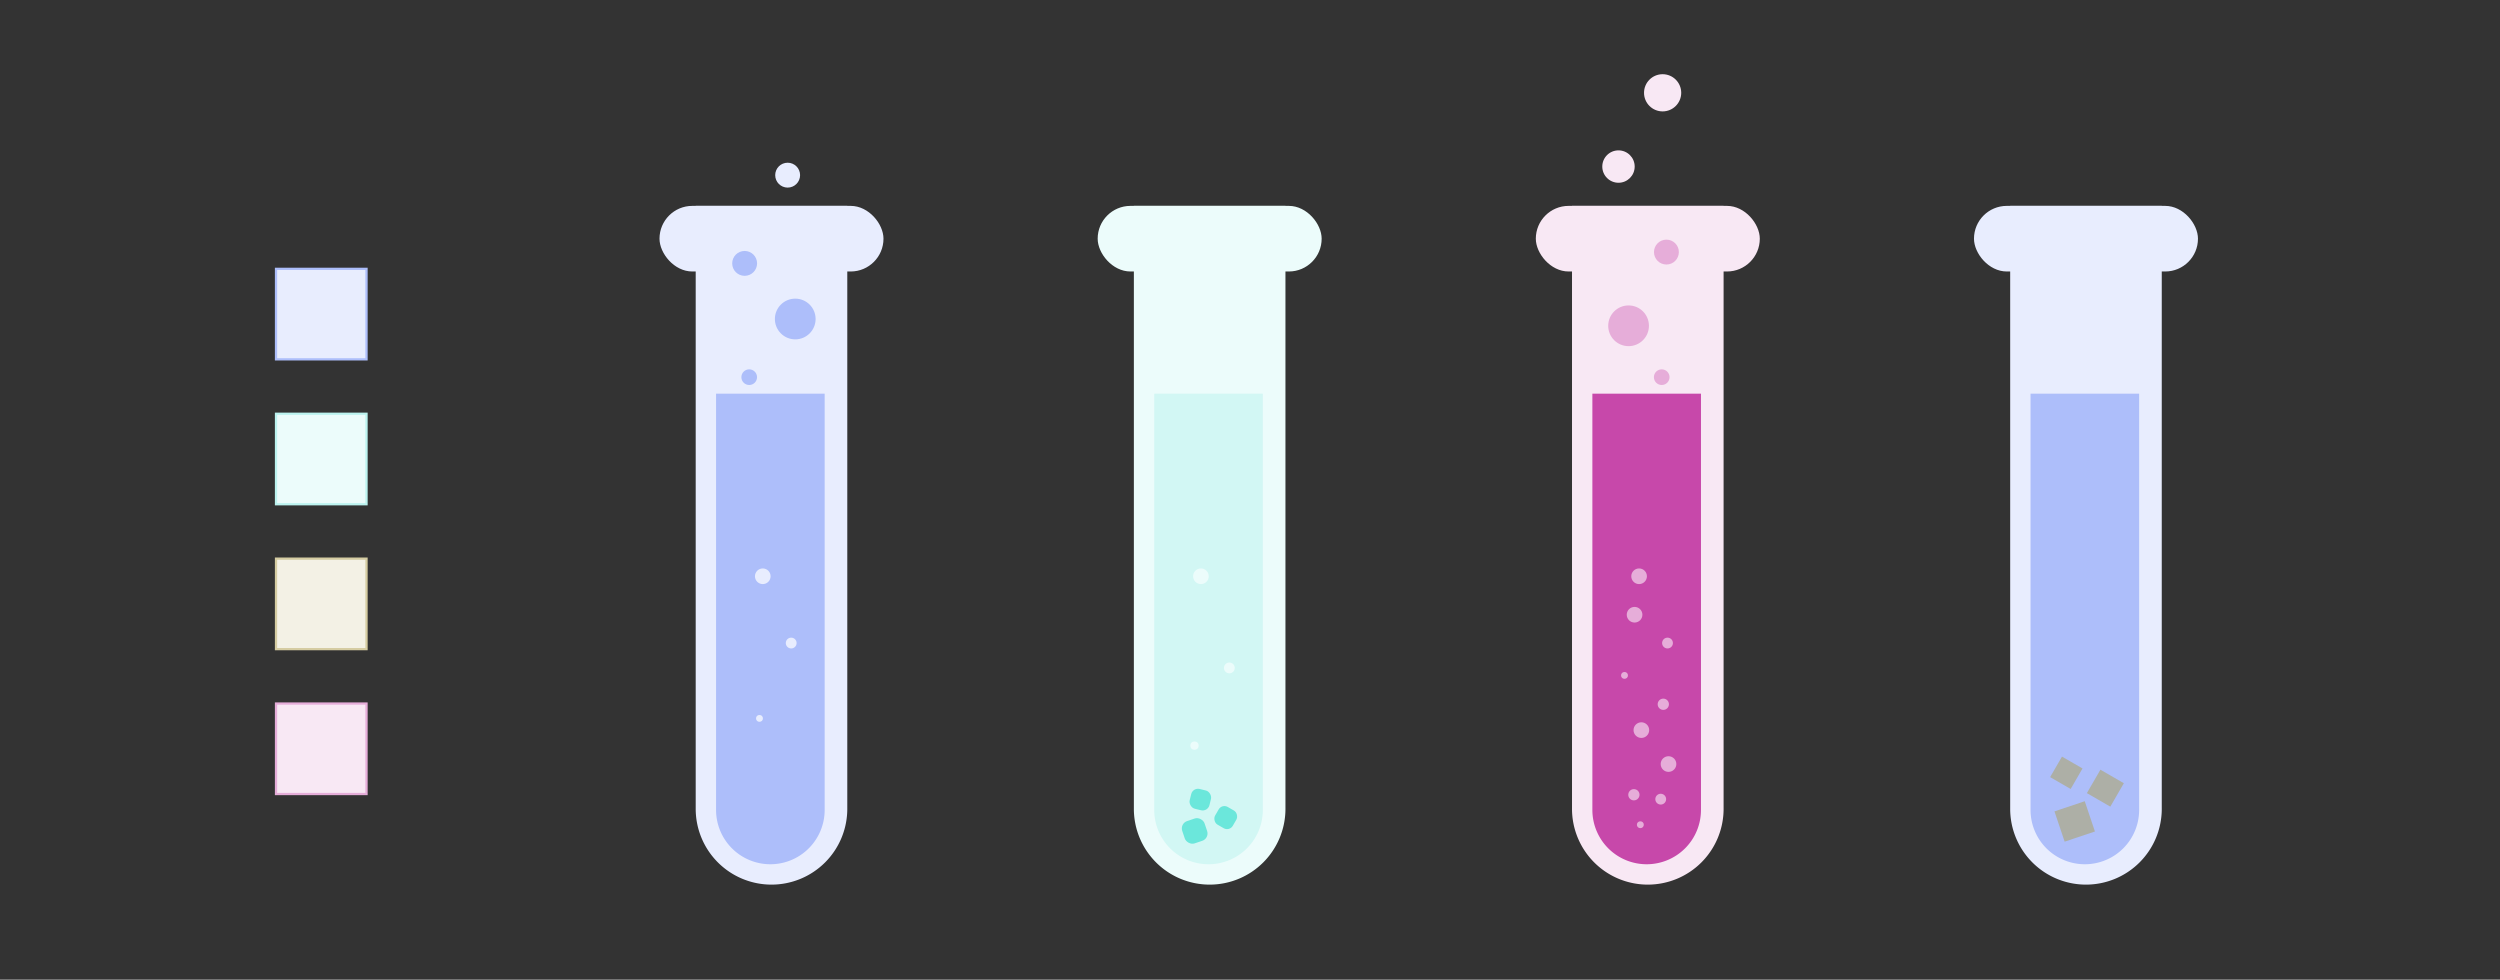 <svg xmlns="http://www.w3.org/2000/svg" width="1105" height="433" viewBox="0 0 1105 433"><rect x="0" y="0" width="1105" height="433" fill="#333333" stroke="none"/><path d="M307.5,91h67a0,0,0,0,1,0,0V357.5A33.5,33.5,0,0,1,341,391h0a33.5,33.5,0,0,1-33.5-33.5V91A0,0,0,0,1,307.5,91Z" style="fill:#e8edfe"/><path d="M316.5,174h48a0,0,0,0,1,0,0V358a24,24,0,0,1-24,24h0a24,24,0,0,1-24-24V174A0,0,0,0,1,316.5,174Z" style="fill:#adbefa"/><rect x="291.5" y="91" width="99" height="29" rx="14.5" style="fill:#e8edfe"/><circle cx="351.5" cy="141" r="9" style="fill:#adbefa"/><circle cx="329.13" cy="116.42" r="5.5" style="fill:#adbefa"/><circle cx="348.14" cy="77.42" r="5.5" style="fill:#e8edfe"/><circle cx="331.15" cy="166.71" r="3.46" style="fill:#adbefa"/><circle cx="337.15" cy="254.71" r="3.46" style="fill:#e8edfe"/><circle cx="349.71" cy="284.23" r="2.39" style="fill:#e8edfe"/><circle cx="335.69" cy="317.53" r="1.51" style="fill:#e8edfe"/><path d="M694.83,91h67a0,0,0,0,1,0,0V357.5a33.5,33.5,0,0,1-33.5,33.5h0a33.5,33.5,0,0,1-33.5-33.5V91A0,0,0,0,1,694.83,91Z" style="fill:#f8e8f4"/><path d="M703.83,174h48a0,0,0,0,1,0,0V358a24,24,0,0,1-24,24h0a24,24,0,0,1-24-24V174a0,0,0,0,1,0,0Z" style="fill:#c748aa"/><rect x="678.83" y="91" width="99" height="29" rx="14.5" style="fill:#f8e8f4"/><circle cx="719.83" cy="144" r="9" style="fill:#e6add9"/><circle cx="736.56" cy="111.42" r="5.5" style="fill:#e6add9"/><circle cx="715.37" cy="73.62" r="7.16" style="fill:#f8e8f4"/><circle cx="734.88" cy="41.02" r="8.22" style="fill:#f8e8f4"/><circle cx="734.48" cy="166.71" r="3.46" style="fill:#e6add9"/><circle cx="737.48" cy="337.71" r="3.46" style="fill:#e6add9"/><circle cx="722.48" cy="271.71" r="3.46" style="fill:#e6add9"/><circle cx="722.18" cy="351.28" r="2.49" style="fill:#e6add9"/><circle cx="735.18" cy="311.28" r="2.49" style="fill:#e6add9"/><circle cx="724.48" cy="254.71" r="3.46" style="fill:#e6add9"/><circle cx="725.48" cy="322.71" r="3.46" style="fill:#e6add9"/><circle cx="737.04" cy="284.23" r="2.39" style="fill:#e6add9"/><circle cx="734.04" cy="353.23" r="2.39" style="fill:#e6add9"/><circle cx="725.03" cy="364.53" r="1.51" style="fill:#e6add9"/><circle cx="718.03" cy="298.53" r="1.51" style="fill:#e6add9"/><path d="M501.17,91h67a0,0,0,0,1,0,0V357.5a33.5,33.5,0,0,1-33.5,33.5h0a33.5,33.5,0,0,1-33.5-33.5V91A0,0,0,0,1,501.17,91Z" style="fill:#ecfcfb"/><path d="M510.17,174h48a0,0,0,0,1,0,0V358a24,24,0,0,1-24,24h0a24,24,0,0,1-24-24V174a0,0,0,0,1,0,0Z" style="fill:#d2f7f4"/><rect x="485.17" y="91" width="99" height="29" rx="14.5" style="fill:#ecfcfb"/><circle cx="530.81" cy="254.71" r="3.46" style="fill:#ecfcfb"/><circle cx="543.37" cy="295.23" r="2.39" style="fill:#ecfcfb"/><circle cx="527.97" cy="329.57" r="1.84" style="fill:#ecfcfb"/><rect x="526.01" y="348.97" width="9" height="9" rx="3.09" transform="translate(99.5 -116.23) rotate(13.78)" style="fill:#6be7db"/><rect x="537.26" y="356.86" width="9.03" height="9.03" rx="2.93" transform="translate(253.27 -222.47) rotate(30)" style="fill:#6be7db"/><rect x="522.82" y="362.11" width="10.41" height="10.41" rx="3.42" transform="translate(1145.59 547.2) rotate(161.42)" style="fill:#6be7db"/><path d="M888.5,91h67a0,0,0,0,1,0,0V357.5A33.5,33.5,0,0,1,922,391h0a33.5,33.5,0,0,1-33.5-33.5V91A0,0,0,0,1,888.5,91Z" style="fill:#e8edfe"/><path d="M897.5,174h48a0,0,0,0,1,0,0V358a24,24,0,0,1-24,24h0a24,24,0,0,1-24-24V174A0,0,0,0,1,897.5,174Z" style="fill:#adbefa"/><rect x="872.5" y="91" width="99" height="29" rx="14.5" style="fill:#e8edfe"/><rect x="908.07" y="336.33" width="10.48" height="10.48" transform="translate(293.15 -410.89) rotate(30)" style="fill:#adafa6"/><rect x="924.59" y="342.39" width="11.96" height="11.96" transform="translate(298.86 -418.61) rotate(30)" style="fill:#adafa6"/><rect x="909.96" y="356.09" width="14.12" height="14.12" transform="translate(1901.95 415.11) rotate(161.42)" style="fill:#adafa6"/><rect x="122" y="118.83" width="40" height="40" style="fill:#e8edfe;stroke:#adbefa;stroke-miterlimit:10"/><rect x="122" y="182.88" width="40" height="40" style="fill:#ecfcfb;stroke:#bcf3ef;stroke-miterlimit:10"/><rect x="122" y="246.92" width="40" height="40" style="fill:#f3f1e5;stroke:#d5cca2;stroke-miterlimit:10"/><rect x="122" y="310.96" width="40" height="40" style="fill:#f8e8f4;stroke:#e6add9;stroke-miterlimit:10"/></svg>